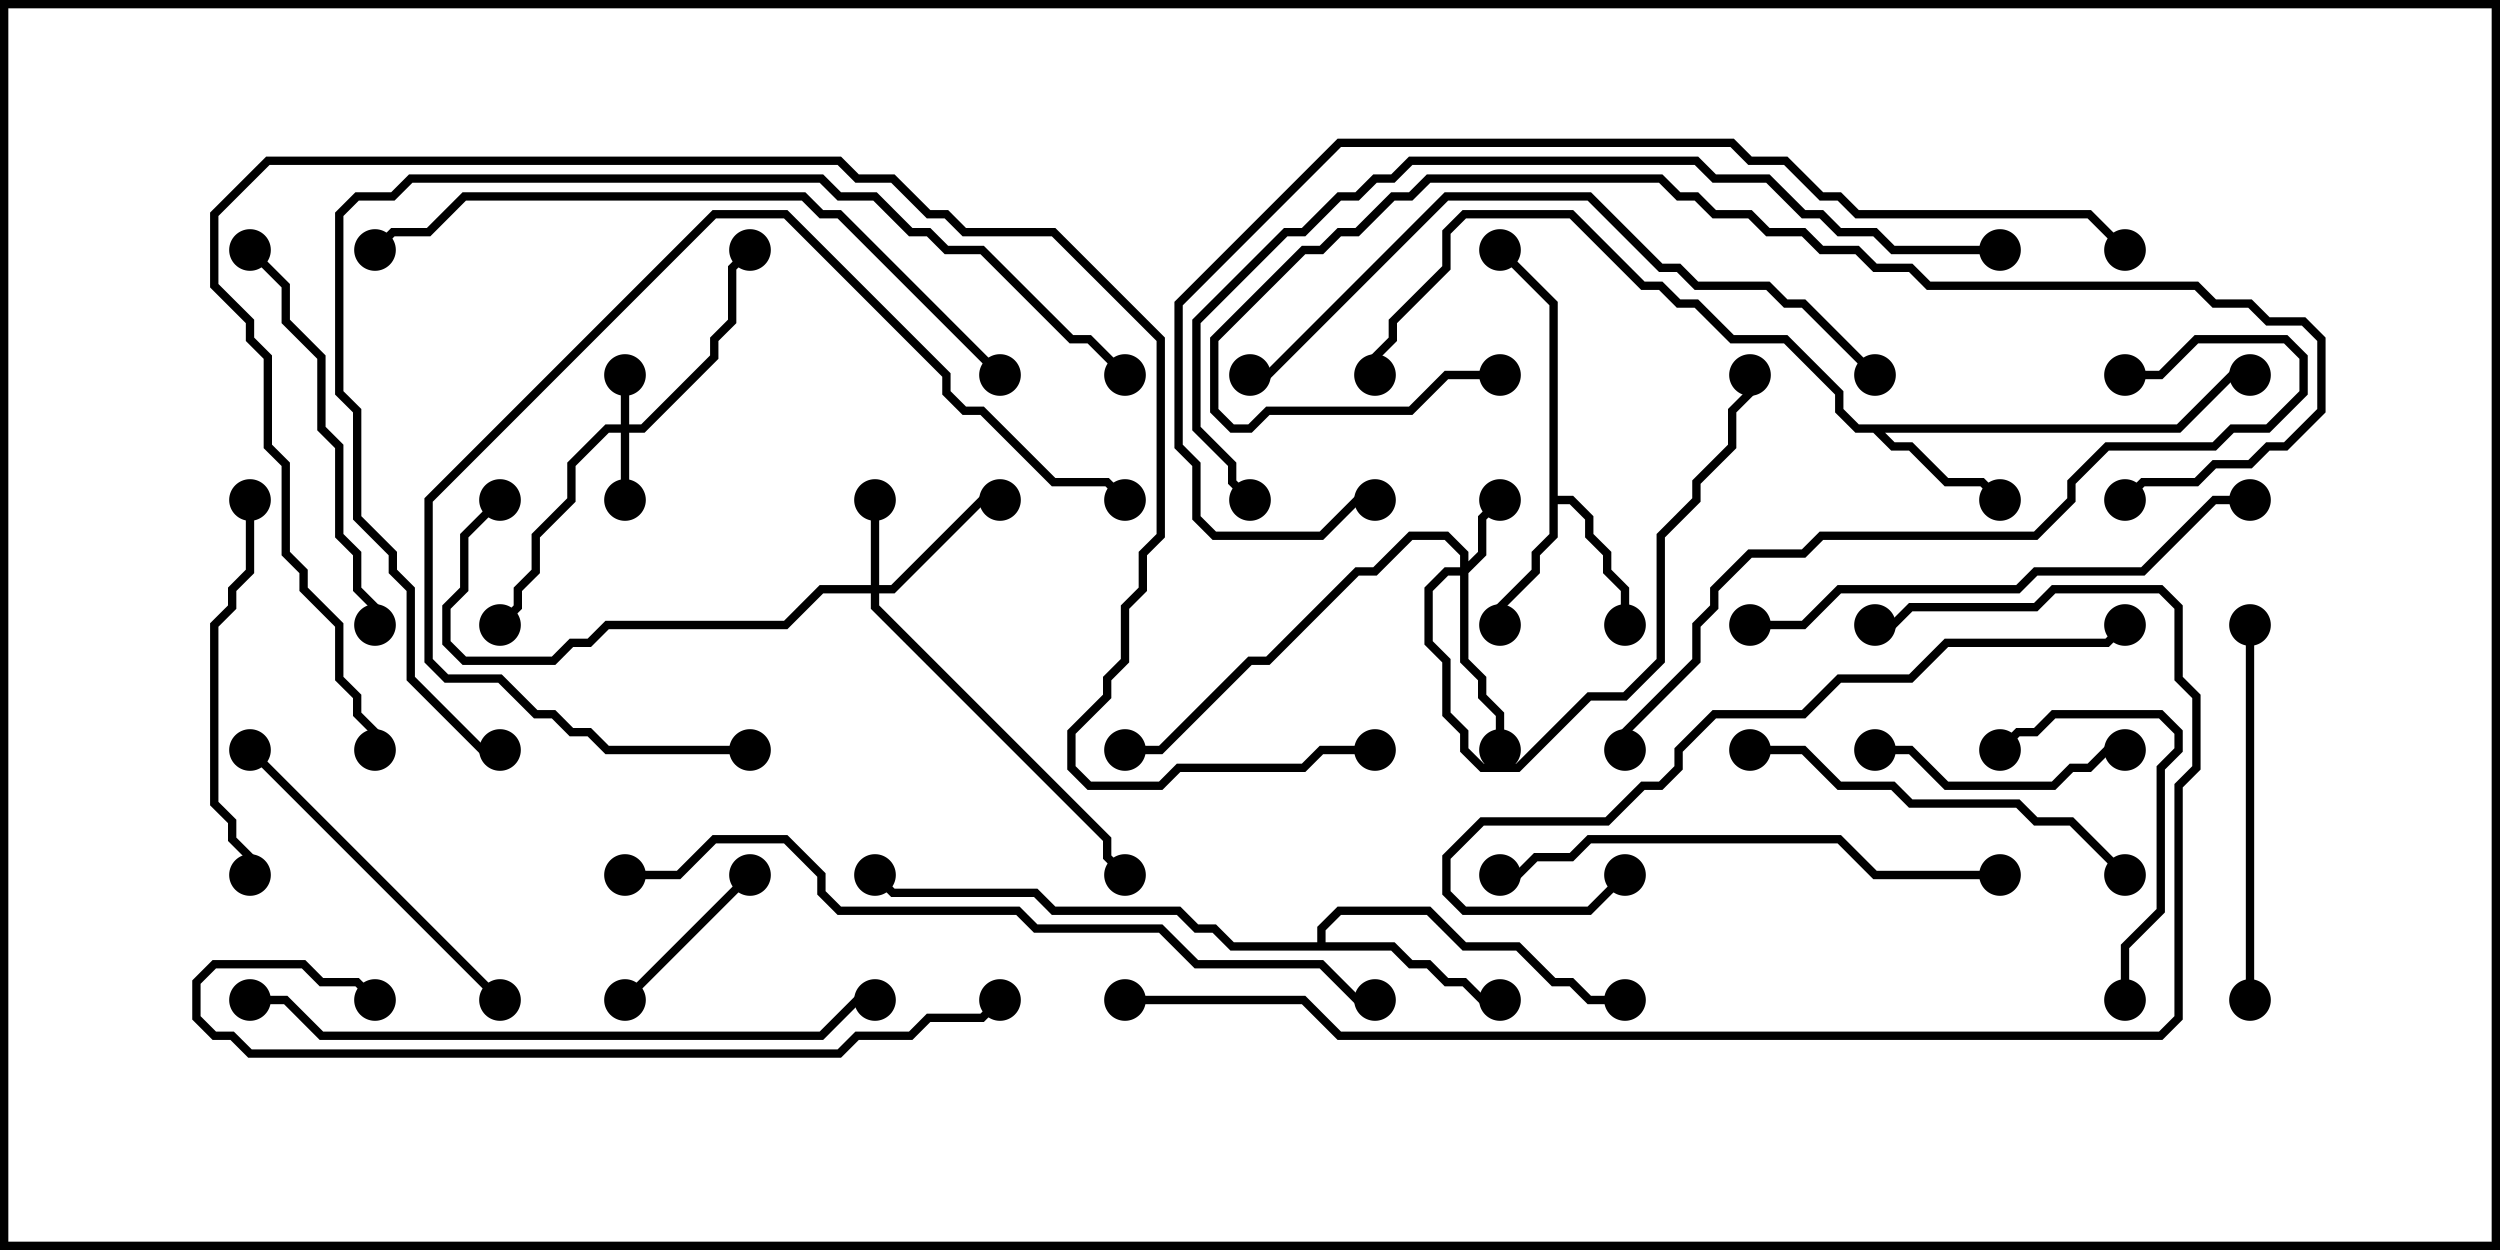 <svg version="1.1" width="30" height="15" xmlns="http://www.w3.org/2000/svg"><path d="M18.593,3.664L17.965,3.035L18.035,2.965L18.693,3.622L18.693,5.95L18.878,5.95L19.121,6.194L19.121,6.408L19.336,6.622L19.336,6.836L19.55,7.051L19.55,7.5L19.45,7.5L19.45,7.092L19.236,6.878L19.236,6.664L19.021,6.449L19.021,6.235L18.836,6.05L18.693,6.05L18.693,6.449L18.479,6.664L18.479,6.878L18.05,7.306L18.05,7.5L17.95,7.5L17.95,7.265L18.379,6.836L18.379,6.622L18.593,6.408z" stroke="none"/><path d="M26.122,5.093L26.765,4.45L27,4.45L27,4.55L26.806,4.55L26.164,5.193L22.621,5.193L22.735,5.307L22.949,5.307L23.378,5.736L23.806,5.736L24.035,5.965L23.965,6.035L23.765,5.836L23.336,5.836L22.908,5.407L22.694,5.407L22.479,5.193L22.265,5.193L22.021,4.949L22.021,4.735L21.408,4.121L20.765,4.121L20.336,3.693L20.122,3.693L19.908,3.479L19.694,3.479L18.836,2.621L17.592,2.621L17.407,2.806L17.407,3.235L16.764,3.878L16.764,4.092L16.55,4.306L16.55,4.5L16.45,4.5L16.45,4.265L16.664,4.051L16.664,3.836L17.307,3.194L17.307,2.765L17.551,2.521L18.878,2.521L19.735,3.379L19.949,3.379L20.164,3.593L20.378,3.593L20.806,4.021L21.449,4.021L22.121,4.694L22.121,4.908L22.306,5.093z" stroke="none"/><path d="M15.807,11.307L15.807,11.122L16.051,10.879L17.164,10.879L17.592,11.307L18.235,11.307L18.664,11.736L18.878,11.736L19.092,11.95L19.5,11.95L19.5,12.05L19.051,12.05L18.836,11.836L18.622,11.836L18.194,11.407L17.551,11.407L17.122,10.979L16.092,10.979L15.907,11.164L15.907,11.307L16.735,11.307L16.949,11.521L17.164,11.521L17.378,11.736L17.592,11.736L17.806,11.95L18,11.95L18,12.05L17.765,12.05L17.551,11.836L17.336,11.836L17.122,11.621L16.908,11.621L16.694,11.407L14.765,11.407L14.551,11.193L14.336,11.193L14.122,10.979L12.622,10.979L12.408,10.764L10.694,10.764L10.465,10.535L10.535,10.465L10.735,10.664L12.449,10.664L12.664,10.879L14.164,10.879L14.378,11.093L14.592,11.093L14.806,11.307z" stroke="none"/><path d="M7.45,5.093L7.45,4.5L7.55,4.5L7.55,5.093L7.694,5.093L8.521,4.265L8.521,4.051L8.736,3.836L8.736,3.194L8.965,2.965L9.035,3.035L8.836,3.235L8.836,3.878L8.621,4.092L8.621,4.306L7.735,5.193L7.55,5.193L7.55,6L7.45,6L7.45,5.193L7.306,5.193L6.907,5.592L6.907,6.021L6.479,6.449L6.479,6.878L6.264,7.092L6.264,7.306L6.035,7.535L5.965,7.465L6.164,7.265L6.164,7.051L6.379,6.836L6.379,6.408L6.807,5.979L6.807,5.551L7.265,5.093z" stroke="none"/><path d="M17.521,6.807L17.521,6.664L17.336,6.479L16.949,6.479L16.521,6.907L16.306,6.907L15.235,7.979L15.021,7.979L13.949,9.05L13.5,9.05L13.5,8.95L13.908,8.95L14.979,7.879L15.194,7.879L16.265,6.807L16.479,6.807L16.908,6.379L17.378,6.379L17.621,6.622L17.621,6.736L17.736,6.622L17.736,6.194L17.965,5.965L18.035,6.035L17.836,6.235L17.836,6.664L17.621,6.878L17.621,7.908L17.836,8.122L17.836,8.336L18.05,8.551L18.05,9L17.95,9L17.95,8.592L17.736,8.378L17.736,8.164L17.521,7.949L17.521,6.907L17.378,6.907L17.193,7.092L17.193,7.694L17.407,7.908L17.407,8.551L17.621,8.765L17.621,8.979L17.806,9.164L18.194,9.164L19.051,8.307L19.479,8.307L19.879,7.908L19.879,6.408L20.307,5.979L20.307,5.765L20.736,5.336L20.736,4.908L20.95,4.694L20.95,4.5L21.05,4.5L21.05,4.735L20.836,4.949L20.836,5.378L20.407,5.806L20.407,6.021L19.979,6.449L19.979,7.949L19.521,8.407L19.092,8.407L18.235,9.264L17.765,9.264L17.521,9.021L17.521,8.806L17.307,8.592L17.307,7.949L17.093,7.735L17.093,7.051L17.336,6.807z" stroke="none"/><path d="M10.45,7.021L10.45,6L10.55,6L10.55,7.021L10.694,7.021L11.765,5.95L12,5.95L12,6.05L11.806,6.05L10.735,7.121L10.55,7.121L10.55,7.265L13.336,10.051L13.336,10.265L13.535,10.465L13.465,10.535L13.236,10.306L13.236,10.092L10.45,7.306L10.45,7.121L9.878,7.121L9.449,7.55L7.306,7.55L7.092,7.764L6.878,7.764L6.664,7.979L5.551,7.979L5.307,7.735L5.307,7.265L5.521,7.051L5.521,6.408L5.965,5.965L6.035,6.035L5.621,6.449L5.621,7.092L5.407,7.306L5.407,7.694L5.592,7.879L6.622,7.879L6.836,7.664L7.051,7.664L7.265,7.45L9.408,7.45L9.836,7.021z" stroke="none"/><path d="M8.965,10.465L9.035,10.535L7.535,12.035L7.465,11.965z" stroke="none"/><path d="M22.5,9.05L22.5,8.95L22.949,8.95L23.378,9.379L24.622,9.379L24.836,9.164L25.051,9.164L25.265,8.95L25.5,8.95L25.5,9.05L25.306,9.05L25.092,9.264L24.878,9.264L24.664,9.479L23.336,9.479L22.908,9.05z" stroke="none"/><path d="M25.55,12L25.45,12L25.45,11.336L25.879,10.908L25.879,9.194L26.093,8.979L26.093,8.806L25.908,8.621L24.664,8.621L24.449,8.836L24.235,8.836L24.035,9.035L23.965,8.965L24.194,8.736L24.408,8.736L24.622,8.521L25.949,8.521L26.193,8.765L26.193,9.021L25.979,9.235L25.979,10.949L25.55,11.378z" stroke="none"/><path d="M6.035,11.965L5.965,12.035L2.965,9.035L3.035,8.965z" stroke="none"/><path d="M27.05,12L26.95,12L26.95,7.5L27.05,7.5z" stroke="none"/><path d="M2.95,6L3.05,6L3.05,6.878L2.836,7.092L2.836,7.306L2.621,7.521L2.621,9.622L2.836,9.836L2.836,10.051L3.05,10.265L3.05,10.5L2.95,10.5L2.95,10.306L2.736,10.092L2.736,9.878L2.521,9.664L2.521,7.479L2.736,7.265L2.736,7.051L2.95,6.836z" stroke="none"/><path d="M21,9.05L21,8.95L21.664,8.95L22.092,9.379L22.735,9.379L22.949,9.593L24.235,9.593L24.449,9.807L24.878,9.807L25.535,10.465L25.465,10.535L24.836,9.907L24.408,9.907L24.194,9.693L22.908,9.693L22.694,9.479L22.051,9.479L21.622,9.05z" stroke="none"/><path d="M2.965,3.035L3.035,2.965L3.479,3.408L3.479,3.836L3.907,4.265L3.907,5.122L4.121,5.336L4.121,6.408L4.336,6.622L4.336,7.051L4.55,7.265L4.55,7.5L4.45,7.5L4.45,7.306L4.236,7.092L4.236,6.664L4.021,6.449L4.021,5.378L3.807,5.164L3.807,4.306L3.379,3.878L3.379,3.449z" stroke="none"/><path d="M9,8.95L9,9.05L7.265,9.05L7.051,8.836L6.836,8.836L6.622,8.621L6.408,8.621L5.979,8.193L5.336,8.193L5.093,7.949L5.093,5.979L8.551,2.521L9.449,2.521L11.407,4.479L11.407,4.694L11.592,4.879L11.806,4.879L12.664,5.736L13.306,5.736L13.535,5.965L13.465,6.035L13.265,5.836L12.622,5.836L11.765,4.979L11.551,4.979L11.307,4.735L11.307,4.521L9.408,2.621L8.592,2.621L5.193,6.021L5.193,7.908L5.378,8.093L6.021,8.093L6.449,8.521L6.664,8.521L6.878,8.736L7.092,8.736L7.306,8.95z" stroke="none"/><path d="M24,10.45L24,10.55L22.479,10.55L22.051,10.121L19.092,10.121L18.878,10.336L18.449,10.336L18.235,10.55L18,10.55L18,10.45L18.194,10.45L18.408,10.236L18.836,10.236L19.051,10.021L22.092,10.021L22.521,10.45z" stroke="none"/><path d="M21,7.55L21,7.45L21.622,7.45L22.051,7.021L24.194,7.021L24.408,6.807L25.694,6.807L26.551,5.95L27,5.95L27,6.05L26.592,6.05L25.735,6.907L24.449,6.907L24.235,7.121L22.092,7.121L21.664,7.55z" stroke="none"/><path d="M19.465,10.465L19.535,10.535L19.092,10.979L17.551,10.979L17.307,10.735L17.307,10.265L17.765,9.807L19.265,9.807L19.694,9.379L19.908,9.379L20.093,9.194L20.093,8.979L20.551,8.521L21.622,8.521L22.051,8.093L22.908,8.093L23.336,7.664L25.265,7.664L25.465,7.465L25.535,7.535L25.306,7.764L23.378,7.764L22.949,8.193L22.092,8.193L21.664,8.621L20.592,8.621L20.193,9.021L20.193,9.235L19.949,9.479L19.735,9.479L19.306,9.907L17.806,9.907L17.407,10.306L17.407,10.694L17.592,10.879L19.051,10.879z" stroke="none"/><path d="M25.5,4.55L25.5,4.45L25.908,4.45L26.336,4.021L27.449,4.021L27.693,4.265L27.693,4.735L27.235,5.193L26.806,5.193L26.592,5.407L25.306,5.407L24.907,5.806L24.907,6.021L24.449,6.479L21.878,6.479L21.664,6.693L21.021,6.693L20.621,7.092L20.621,7.306L20.407,7.521L20.407,7.949L19.55,8.806L19.55,9L19.45,9L19.45,8.765L20.307,7.908L20.307,7.479L20.521,7.265L20.521,7.051L20.979,6.593L21.622,6.593L21.836,6.379L24.408,6.379L24.807,5.979L24.807,5.765L25.265,5.307L26.551,5.307L26.765,5.093L27.194,5.093L27.593,4.694L27.593,4.306L27.408,4.121L26.378,4.121L25.949,4.55z" stroke="none"/><path d="M3,12.05L3,11.95L3.449,11.95L3.878,12.379L9.836,12.379L10.265,11.95L10.5,11.95L10.5,12.05L10.306,12.05L9.878,12.479L3.836,12.479L3.408,12.05z" stroke="none"/><path d="M22.535,4.465L22.465,4.535L21.622,3.693L21.408,3.693L21.194,3.479L20.336,3.479L20.122,3.264L19.908,3.264L19.051,2.407L17.378,2.407L15.235,4.55L15,4.55L15,4.45L15.194,4.45L17.336,2.307L19.092,2.307L19.949,3.164L20.164,3.164L20.378,3.379L21.235,3.379L21.449,3.593L21.664,3.593z" stroke="none"/><path d="M4.535,11.965L4.465,12.035L4.265,11.836L3.836,11.836L3.622,11.621L2.592,11.621L2.407,11.806L2.407,12.194L2.592,12.379L2.806,12.379L3.021,12.593L10.051,12.593L10.265,12.379L10.908,12.379L11.122,12.164L11.765,12.164L11.965,11.965L12.035,12.035L11.806,12.264L11.164,12.264L10.949,12.479L10.306,12.479L10.092,12.693L2.979,12.693L2.765,12.479L2.551,12.479L2.307,12.235L2.307,11.765L2.551,11.521L3.664,11.521L3.878,11.736L4.306,11.736z" stroke="none"/><path d="M12.035,4.465L11.965,4.535L10.051,2.621L9.836,2.621L9.622,2.407L5.592,2.407L5.164,2.836L4.735,2.836L4.535,3.035L4.465,2.965L4.694,2.736L5.122,2.736L5.551,2.307L9.664,2.307L9.878,2.521L10.092,2.521z" stroke="none"/><path d="M18,4.45L18,4.55L17.378,4.55L16.949,4.979L15.235,4.979L15.021,5.193L14.765,5.193L14.521,4.949L14.521,4.051L15.622,2.95L15.836,2.95L16.051,2.736L16.265,2.736L16.694,2.307L16.908,2.307L17.122,2.093L19.949,2.093L20.164,2.307L20.378,2.307L20.592,2.521L21.021,2.521L21.235,2.736L21.664,2.736L21.878,2.95L22.306,2.95L22.521,3.164L22.949,3.164L23.164,3.379L26.378,3.379L26.592,3.593L27.021,3.593L27.235,3.807L27.664,3.807L27.907,4.051L27.907,4.949L27.449,5.407L27.235,5.407L27.021,5.621L26.592,5.621L26.378,5.836L25.735,5.836L25.535,6.035L25.465,5.965L25.694,5.736L26.336,5.736L26.551,5.521L26.979,5.521L27.194,5.307L27.408,5.307L27.807,4.908L27.807,4.092L27.622,3.907L27.194,3.907L26.979,3.693L26.551,3.693L26.336,3.479L23.122,3.479L22.908,3.264L22.479,3.264L22.265,3.05L21.836,3.05L21.622,2.836L21.194,2.836L20.979,2.621L20.551,2.621L20.336,2.407L20.122,2.407L19.908,2.193L17.164,2.193L16.949,2.407L16.735,2.407L16.306,2.836L16.092,2.836L15.878,3.05L15.664,3.05L14.621,4.092L14.621,4.908L14.806,5.093L14.979,5.093L15.194,4.879L16.908,4.879L17.336,4.45z" stroke="none"/><path d="M13.535,4.465L13.465,4.535L13.051,4.121L12.836,4.121L11.765,3.05L11.336,3.05L11.122,2.836L10.908,2.836L10.479,2.407L10.051,2.407L9.836,2.193L4.949,2.193L4.735,2.407L4.306,2.407L4.121,2.592L4.121,4.694L4.336,4.908L4.336,6.194L4.764,6.622L4.764,6.836L4.979,7.051L4.979,8.122L5.806,8.95L6,8.95L6,9.05L5.765,9.05L4.879,8.164L4.879,7.092L4.664,6.878L4.664,6.664L4.236,6.235L4.236,4.949L4.021,4.735L4.021,2.551L4.265,2.307L4.694,2.307L4.908,2.093L9.878,2.093L10.092,2.307L10.521,2.307L10.949,2.736L11.164,2.736L11.378,2.95L11.806,2.95L12.878,4.021L13.092,4.021z" stroke="none"/><path d="M7.5,10.55L7.5,10.45L8.122,10.45L8.551,10.021L9.449,10.021L9.907,10.479L9.907,10.694L10.092,10.879L12.235,10.879L12.449,11.093L13.949,11.093L14.378,11.521L15.878,11.521L16.306,11.95L16.5,11.95L16.5,12.05L16.265,12.05L15.836,11.621L14.336,11.621L13.908,11.193L12.408,11.193L12.194,10.979L10.051,10.979L9.807,10.735L9.807,10.521L9.408,10.121L8.592,10.121L8.164,10.55z" stroke="none"/><path d="M24,2.95L24,3.05L22.694,3.05L22.479,2.836L22.051,2.836L21.836,2.621L21.622,2.621L21.194,2.193L20.551,2.193L20.336,1.979L16.949,1.979L16.735,2.193L16.521,2.193L16.306,2.407L16.092,2.407L15.664,2.836L15.449,2.836L14.407,3.878L14.407,5.122L14.836,5.551L14.836,5.765L15.035,5.965L14.965,6.035L14.736,5.806L14.736,5.592L14.307,5.164L14.307,3.836L15.408,2.736L15.622,2.736L16.051,2.307L16.265,2.307L16.479,2.093L16.694,2.093L16.908,1.879L20.378,1.879L20.592,2.093L21.235,2.093L21.664,2.521L21.878,2.521L22.092,2.736L22.521,2.736L22.735,2.95z" stroke="none"/><path d="M25.535,2.965L25.465,3.035L25.051,2.621L22.265,2.621L22.051,2.407L21.836,2.407L21.408,1.979L20.979,1.979L20.765,1.764L16.092,1.764L14.193,3.664L14.193,5.336L14.407,5.551L14.407,6.194L14.592,6.379L15.836,6.379L16.265,5.95L16.5,5.95L16.5,6.05L16.306,6.05L15.878,6.479L14.551,6.479L14.307,6.235L14.307,5.592L14.093,5.378L14.093,3.622L16.051,1.664L20.806,1.664L21.021,1.879L21.449,1.879L21.878,2.307L22.092,2.307L22.306,2.521L25.092,2.521z" stroke="none"/><path d="M13.5,12.05L13.5,11.95L15.664,11.95L16.092,12.379L25.908,12.379L26.093,12.194L26.093,9.408L26.307,9.194L26.307,8.378L26.093,8.164L26.093,7.306L25.908,7.121L24.664,7.121L24.449,7.336L22.949,7.336L22.735,7.55L22.5,7.55L22.5,7.45L22.694,7.45L22.908,7.236L24.408,7.236L24.622,7.021L25.949,7.021L26.193,7.265L26.193,8.122L26.407,8.336L26.407,9.235L26.193,9.449L26.193,12.235L25.949,12.479L16.051,12.479L15.622,12.05z" stroke="none"/><path d="M16.5,8.95L16.5,9.05L15.878,9.05L15.664,9.264L14.164,9.264L13.949,9.479L13.051,9.479L12.807,9.235L12.807,8.765L13.236,8.336L13.236,8.122L13.45,7.908L13.45,7.265L13.664,7.051L13.664,6.622L13.879,6.408L13.879,4.092L12.622,2.836L11.551,2.836L11.336,2.621L11.122,2.621L10.694,2.193L10.265,2.193L10.051,1.979L3.235,1.979L2.621,2.592L2.621,3.408L3.05,3.836L3.05,4.051L3.264,4.265L3.264,5.336L3.479,5.551L3.479,6.622L3.693,6.836L3.693,7.051L4.121,7.479L4.121,8.122L4.336,8.336L4.336,8.551L4.55,8.765L4.55,9L4.45,9L4.45,8.806L4.236,8.592L4.236,8.378L4.021,8.164L4.021,7.521L3.593,7.092L3.593,6.878L3.379,6.664L3.379,5.592L3.164,5.378L3.164,4.306L2.95,4.092L2.95,3.878L2.521,3.449L2.521,2.551L3.194,1.879L10.092,1.879L10.306,2.093L10.735,2.093L11.164,2.521L11.378,2.521L11.592,2.736L12.664,2.736L13.979,4.051L13.979,6.449L13.764,6.664L13.764,7.092L13.55,7.306L13.55,7.949L13.336,8.164L13.336,8.378L12.907,8.806L12.907,9.194L13.092,9.379L13.908,9.379L14.122,9.164L15.622,9.164L15.836,8.95z" stroke="none"/><circle cx="18" cy="7.5" r="0.25" stroke-width="0" fill="#000" /><circle cx="19.5" cy="7.5" r="0.25" stroke-width="0" fill="#000" /><circle cx="18" cy="3" r="0.25" stroke-width="0" fill="#000" /><circle cx="24" cy="6" r="0.25" stroke-width="0" fill="#000" /><circle cx="27" cy="4.5" r="0.25" stroke-width="0" fill="#000" /><circle cx="16.5" cy="4.5" r="0.25" stroke-width="0" fill="#000" /><circle cx="18" cy="12" r="0.25" stroke-width="0" fill="#000" /><circle cx="19.5" cy="12" r="0.25" stroke-width="0" fill="#000" /><circle cx="10.5" cy="10.5" r="0.25" stroke-width="0" fill="#000" /><circle cx="7.5" cy="4.5" r="0.25" stroke-width="0" fill="#000" /><circle cx="7.5" cy="6" r="0.25" stroke-width="0" fill="#000" /><circle cx="9" cy="3" r="0.25" stroke-width="0" fill="#000" /><circle cx="6" cy="7.5" r="0.25" stroke-width="0" fill="#000" /><circle cx="18" cy="6" r="0.25" stroke-width="0" fill="#000" /><circle cx="18" cy="9" r="0.25" stroke-width="0" fill="#000" /><circle cx="21" cy="4.5" r="0.25" stroke-width="0" fill="#000" /><circle cx="13.5" cy="9" r="0.25" stroke-width="0" fill="#000" /><circle cx="10.5" cy="6" r="0.25" stroke-width="0" fill="#000" /><circle cx="12" cy="6" r="0.25" stroke-width="0" fill="#000" /><circle cx="13.5" cy="10.5" r="0.25" stroke-width="0" fill="#000" /><circle cx="6" cy="6" r="0.25" stroke-width="0" fill="#000" /><circle cx="9" cy="10.5" r="0.25" stroke-width="0" fill="#000" /><circle cx="7.5" cy="12" r="0.25" stroke-width="0" fill="#000" /><circle cx="22.5" cy="9" r="0.25" stroke-width="0" fill="#000" /><circle cx="25.5" cy="9" r="0.25" stroke-width="0" fill="#000" /><circle cx="25.5" cy="12" r="0.25" stroke-width="0" fill="#000" /><circle cx="24" cy="9" r="0.25" stroke-width="0" fill="#000" /><circle cx="6" cy="12" r="0.25" stroke-width="0" fill="#000" /><circle cx="3" cy="9" r="0.25" stroke-width="0" fill="#000" /><circle cx="27" cy="12" r="0.25" stroke-width="0" fill="#000" /><circle cx="27" cy="7.5" r="0.25" stroke-width="0" fill="#000" /><circle cx="3" cy="6" r="0.25" stroke-width="0" fill="#000" /><circle cx="3" cy="10.5" r="0.25" stroke-width="0" fill="#000" /><circle cx="21" cy="9" r="0.25" stroke-width="0" fill="#000" /><circle cx="25.5" cy="10.5" r="0.25" stroke-width="0" fill="#000" /><circle cx="3" cy="3" r="0.25" stroke-width="0" fill="#000" /><circle cx="4.5" cy="7.5" r="0.25" stroke-width="0" fill="#000" /><circle cx="9" cy="9" r="0.25" stroke-width="0" fill="#000" /><circle cx="13.5" cy="6" r="0.25" stroke-width="0" fill="#000" /><circle cx="24" cy="10.5" r="0.25" stroke-width="0" fill="#000" /><circle cx="18" cy="10.5" r="0.25" stroke-width="0" fill="#000" /><circle cx="21" cy="7.5" r="0.25" stroke-width="0" fill="#000" /><circle cx="27" cy="6" r="0.25" stroke-width="0" fill="#000" /><circle cx="19.5" cy="10.5" r="0.25" stroke-width="0" fill="#000" /><circle cx="25.5" cy="7.5" r="0.25" stroke-width="0" fill="#000" /><circle cx="25.5" cy="4.5" r="0.25" stroke-width="0" fill="#000" /><circle cx="19.5" cy="9" r="0.25" stroke-width="0" fill="#000" /><circle cx="3" cy="12" r="0.25" stroke-width="0" fill="#000" /><circle cx="10.5" cy="12" r="0.25" stroke-width="0" fill="#000" /><circle cx="22.5" cy="4.5" r="0.25" stroke-width="0" fill="#000" /><circle cx="15" cy="4.5" r="0.25" stroke-width="0" fill="#000" /><circle cx="4.5" cy="12" r="0.25" stroke-width="0" fill="#000" /><circle cx="12" cy="12" r="0.25" stroke-width="0" fill="#000" /><circle cx="12" cy="4.5" r="0.25" stroke-width="0" fill="#000" /><circle cx="4.5" cy="3" r="0.25" stroke-width="0" fill="#000" /><circle cx="18" cy="4.5" r="0.25" stroke-width="0" fill="#000" /><circle cx="25.5" cy="6" r="0.25" stroke-width="0" fill="#000" /><circle cx="13.5" cy="4.5" r="0.25" stroke-width="0" fill="#000" /><circle cx="6" cy="9" r="0.25" stroke-width="0" fill="#000" /><circle cx="7.5" cy="10.5" r="0.25" stroke-width="0" fill="#000" /><circle cx="16.5" cy="12" r="0.25" stroke-width="0" fill="#000" /><circle cx="24" cy="3" r="0.25" stroke-width="0" fill="#000" /><circle cx="15" cy="6" r="0.25" stroke-width="0" fill="#000" /><circle cx="25.5" cy="3" r="0.25" stroke-width="0" fill="#000" /><circle cx="16.5" cy="6" r="0.25" stroke-width="0" fill="#000" /><circle cx="13.5" cy="12" r="0.25" stroke-width="0" fill="#000" /><circle cx="22.5" cy="7.5" r="0.25" stroke-width="0" fill="#000" /><circle cx="16.5" cy="9" r="0.25" stroke-width="0" fill="#000" /><circle cx="4.5" cy="9" r="0.25" stroke-width="0" fill="#000" /><rect x="0" y="0" width="30" height="15" stroke-width="0.2" stroke="#000" fill="none" /></svg>